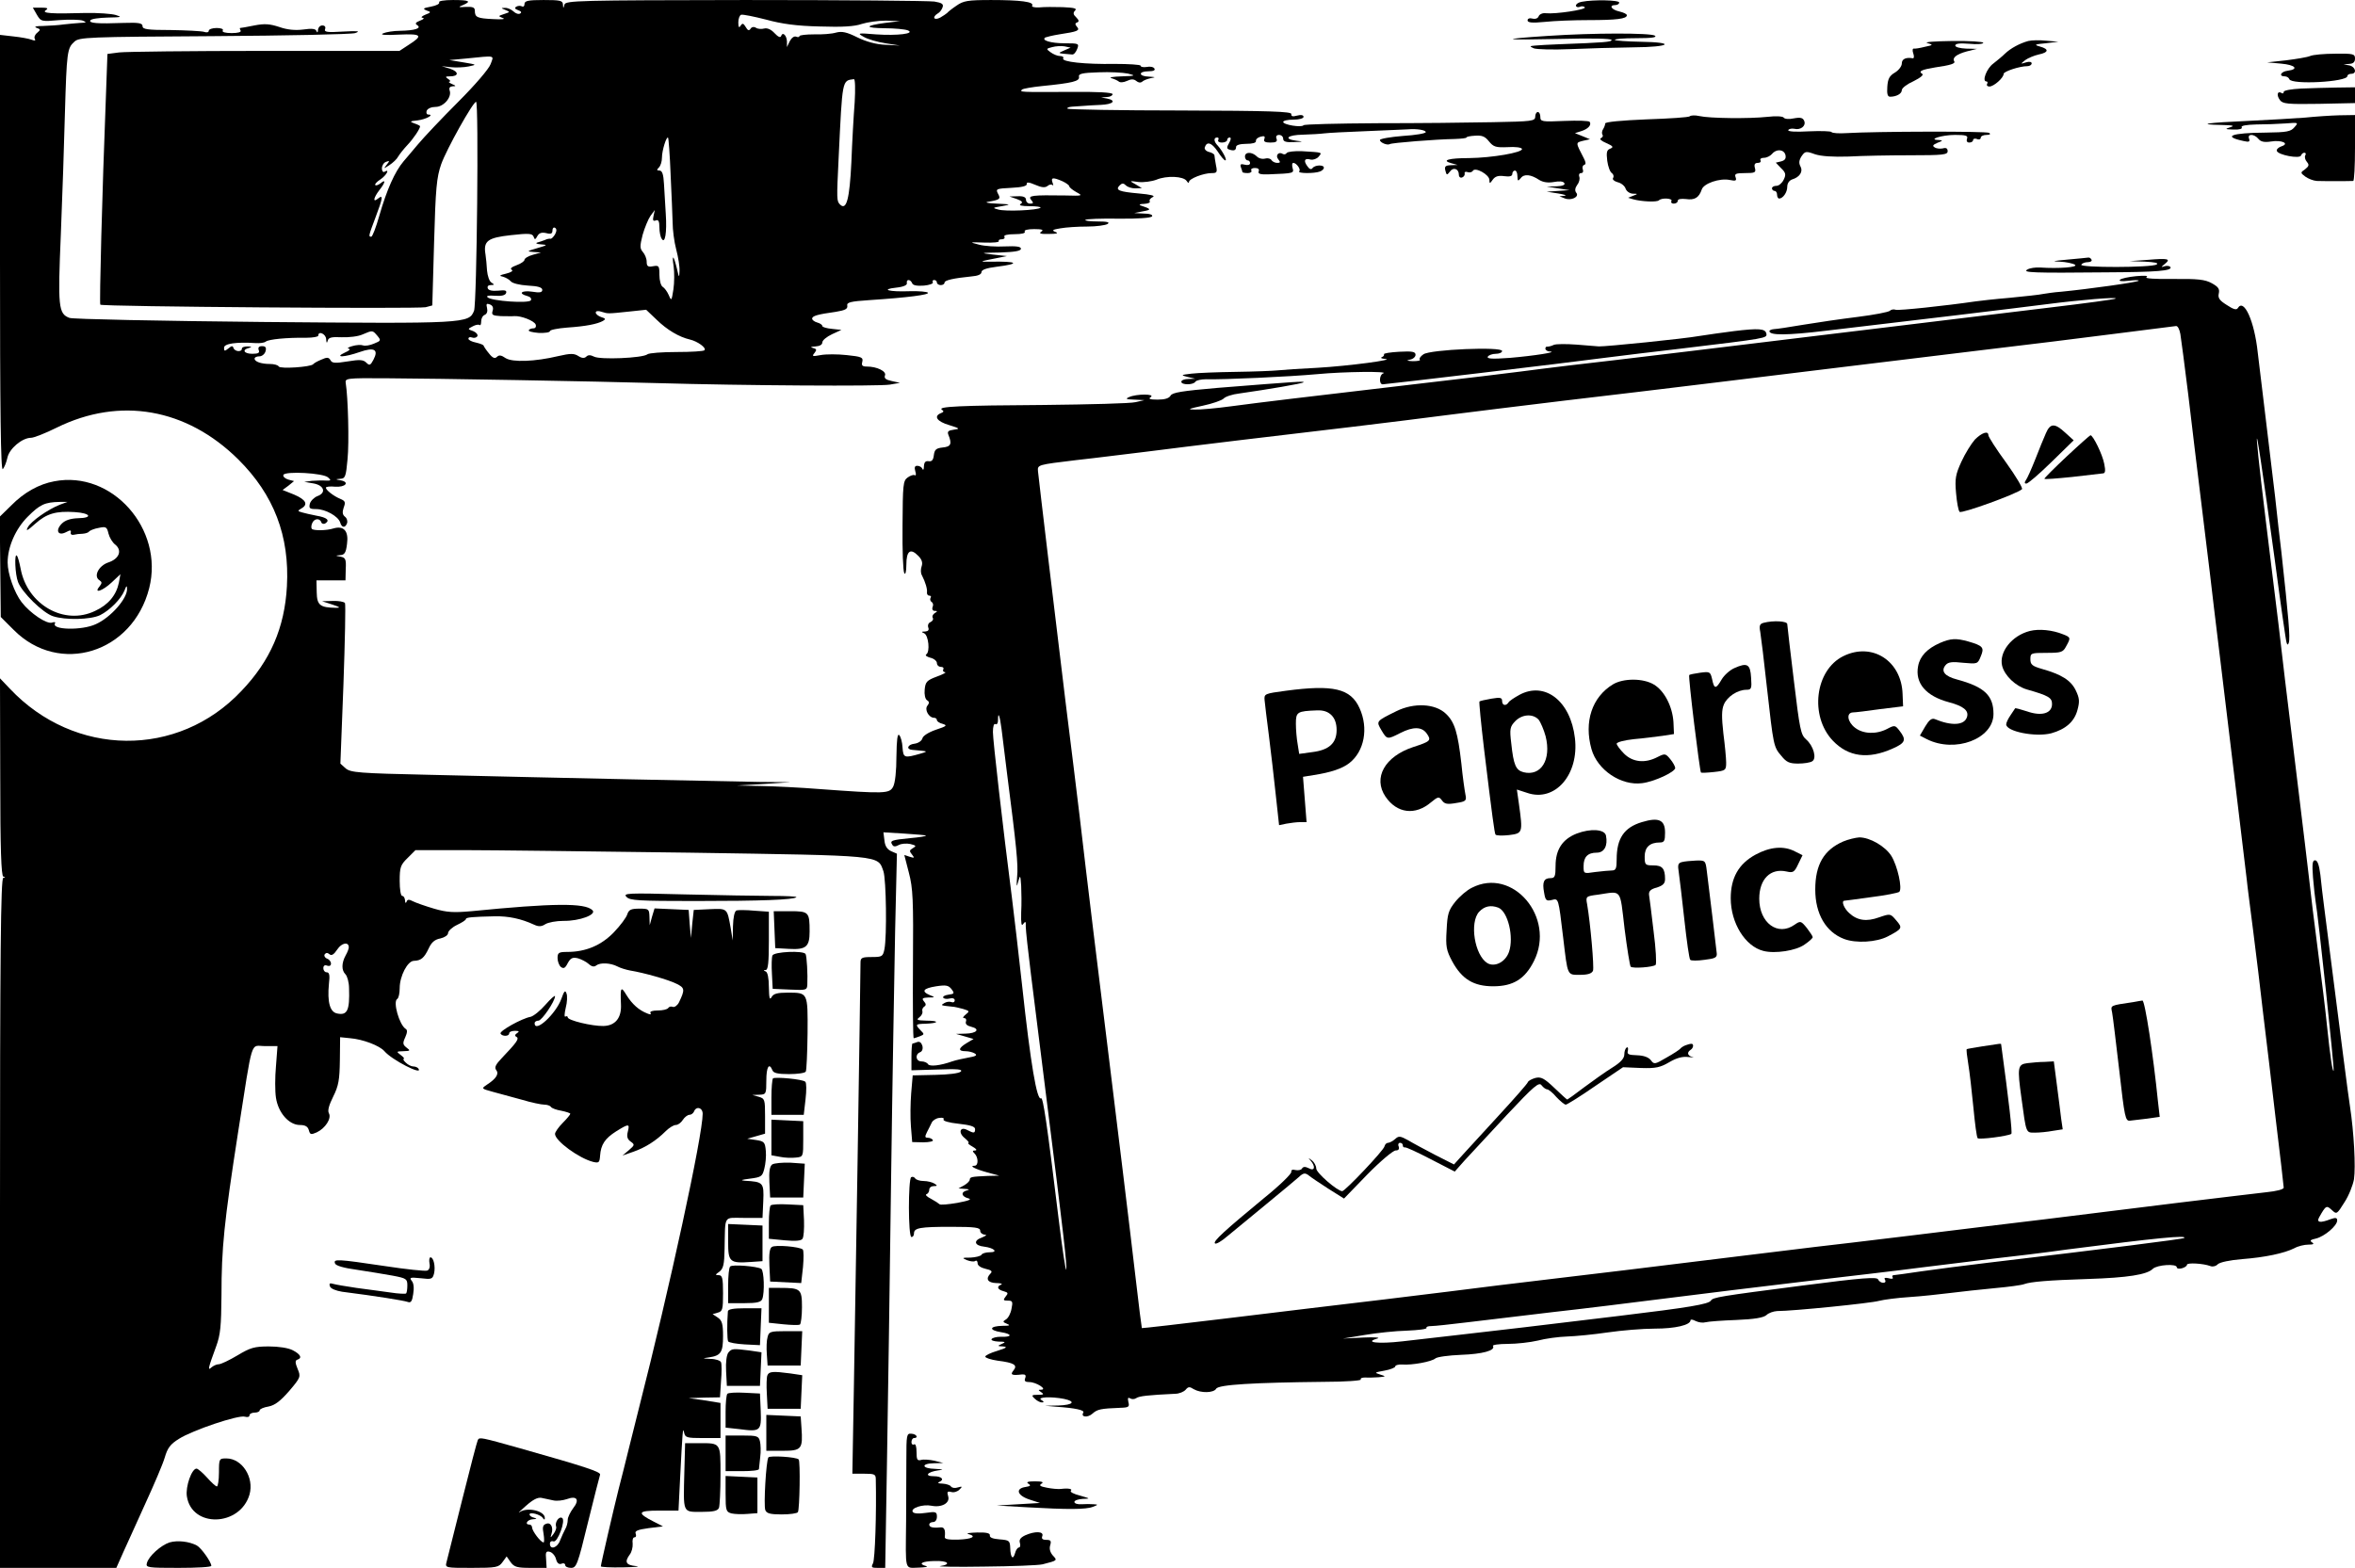 <?xml version="1.0" standalone="no"?>
<!DOCTYPE svg PUBLIC "-//W3C//DTD SVG 20010904//EN"
 "http://www.w3.org/TR/2001/REC-SVG-20010904/DTD/svg10.dtd">
<svg version="1.0" xmlns="http://www.w3.org/2000/svg"
 width="925pt" height="616pt" viewBox="0 0 925 616"
 preserveAspectRatio="xMidYMid meet">
<g transform="translate(0,616) scale(0.1,-0.1)"
fill="#000000" stroke="none">
<path d="M1725 6151 c3 -6 -11 -13 -32 -17 -31 -6 -34 -8 -18 -15 19 -6 19 -8
-5 -17 -14 -6 -18 -11 -10 -12 8 -1 4 -6 -10 -11 -18 -7 -21 -12 -11 -18 18
-12 -9 -21 -67 -22 -26 0 -56 -5 -67 -10 -14 -6 6 -8 62 -5 90 4 97 -3 37 -41
l-35 -23 -528 0 c-291 0 -549 -3 -573 -6 l-46 -6 -6 -167 c-15 -383 -26 -814
-22 -818 7 -8 1250 -17 1278 -10 l26 7 7 247 c6 215 10 256 28 308 21 59 125
245 137 245 11 0 3 -792 -8 -821 -20 -50 -31 -51 -829 -44 -405 4 -747 11
-760 16 -44 16 -46 44 -34 329 6 146 13 360 16 475 7 241 9 256 37 281 19 18
50 19 547 22 289 2 539 7 556 12 23 8 11 9 -47 6 -63 -4 -76 -2 -71 10 3 8 -1
14 -11 14 -9 0 -16 -8 -17 -17 0 -11 -3 -13 -6 -5 -3 9 -18 11 -52 6 -32 -4
-63 -1 -94 10 -37 12 -57 14 -98 6 -28 -6 -54 -10 -56 -10 -2 0 -1 -4 2 -10 4
-6 -10 -10 -35 -10 -25 0 -39 4 -35 10 4 6 -7 10 -24 10 -17 0 -31 -5 -31 -11
0 -6 -8 -8 -19 -4 -11 3 -70 6 -130 7 -92 0 -111 3 -111 15 0 12 -14 15 -72
13 -107 -4 -140 -1 -133 10 3 6 34 10 68 11 54 1 58 2 32 10 -16 5 -70 9 -120
8 -134 -4 -173 -1 -155 11 11 7 7 10 -18 10 l-33 0 16 -28 c16 -27 18 -27 88
-21 40 3 81 2 92 -2 17 -7 15 -8 -10 -9 -16 -1 -46 -4 -65 -6 -19 -3 -55 -5
-80 -6 -28 0 -38 -3 -27 -7 17 -6 17 -8 3 -20 -9 -7 -13 -18 -9 -24 4 -7 0 -8
-13 -3 -10 4 -43 10 -72 13 l-52 6 0 -859 c0 -627 3 -855 11 -847 6 6 14 26
18 44 7 36 58 79 93 79 11 0 57 18 101 40 248 122 510 76 713 -125 140 -139
202 -301 191 -499 -9 -162 -65 -292 -179 -411 -249 -264 -655 -260 -909 9
l-39 41 1 -387 c0 -287 4 -388 12 -392 9 -3 9 -5 0 -5 -10 -1 -13 -295 -13
-1356 l0 -1355 229 0 228 0 28 63 c15 34 55 120 87 192 33 72 67 151 75 178
11 38 22 53 56 74 53 34 235 95 259 87 10 -3 18 -1 18 5 0 6 9 11 20 11 11 0
20 4 20 9 0 5 16 12 35 15 25 5 46 21 81 61 45 53 46 56 33 87 -10 24 -10 33
-1 36 20 6 13 21 -18 37 -17 9 -55 15 -94 15 -57 0 -73 -5 -123 -35 -32 -19
-65 -35 -74 -35 -8 0 -21 -6 -28 -12 -16 -15 -14 -5 18 82 17 46 20 80 21 201
0 185 10 285 65 639 60 381 47 340 106 340 l49 0 -6 -79 c-4 -43 -4 -99 0
-124 9 -59 51 -107 94 -107 21 0 31 -6 35 -20 5 -18 8 -19 31 -9 34 16 59 55
48 75 -6 10 0 32 17 66 21 42 25 66 26 142 l1 91 39 -4 c50 -4 116 -29 135
-51 30 -35 152 -97 134 -69 -3 5 -12 9 -20 9 -9 0 -22 7 -30 15 -9 8 -12 15
-8 15 4 0 -1 7 -12 15 -18 14 -18 14 11 15 27 1 28 2 12 14 -15 12 -16 17 -5
41 8 18 9 29 1 33 -25 17 -50 106 -33 117 6 3 10 23 10 43 0 47 31 107 56 107
28 1 40 11 58 49 11 24 24 35 46 39 17 4 30 13 30 21 0 8 16 23 35 32 19 9 35
19 35 23 0 7 26 9 113 11 54 1 103 -9 155 -33 17 -8 29 -8 44 2 11 7 43 13 71
13 64 -1 132 25 114 42 -29 29 -152 28 -476 -4 -68 -6 -95 -5 -146 10 -34 10
-71 23 -83 29 -15 8 -22 8 -25 -2 -3 -7 -6 -5 -6 6 -1 9 -5 17 -11 17 -6 0
-10 26 -10 59 0 53 3 63 31 90 l31 31 191 0 c106 0 504 -5 886 -10 764 -12
738 -9 761 -73 11 -33 14 -255 4 -306 -6 -29 -9 -31 -50 -31 -39 0 -44 -3 -44
-22 -1 -123 -21 -1401 -26 -1665 l-6 -343 46 0 c41 0 46 -2 46 -22 3 -132 -3
-315 -11 -330 -8 -16 -6 -18 19 -18 l29 0 7 418 c4 229 11 725 16 1102 5 377
13 820 16 985 l7 301 -23 10 c-15 7 -24 20 -26 42 l-4 32 82 -5 c45 -3 83 -6
85 -8 2 -2 -27 -7 -63 -10 -72 -7 -80 -10 -69 -26 4 -8 12 -8 25 -1 11 6 31 7
46 4 23 -6 24 -8 10 -16 -14 -8 -15 -12 -4 -25 11 -14 10 -15 -9 -9 l-21 7 18
-70 c16 -61 18 -105 16 -360 -1 -160 0 -291 3 -290 3 0 14 4 25 8 17 7 17 8 2
23 -22 23 -21 25 20 26 53 2 55 12 3 12 -37 1 -41 3 -28 13 9 7 14 17 12 24
-2 6 1 14 7 18 8 5 8 11 -1 21 -9 11 -6 14 17 15 27 0 28 1 7 9 -36 15 -27 27
24 35 39 6 49 4 61 -12 12 -16 10 -18 -13 -21 -14 -2 -23 -7 -20 -12 3 -4 14
-6 25 -3 12 3 20 0 20 -7 0 -7 -6 -10 -13 -7 -8 3 -20 1 -28 -4 -15 -9 -16 -9
31 -14 8 0 28 -5 43 -9 26 -8 26 -9 10 -22 -10 -8 -13 -14 -6 -14 7 0 10 -6 7
-14 -3 -9 4 -16 21 -20 36 -9 22 -26 -23 -27 l-37 -1 35 -10 34 -10 -27 -16
c-33 -20 -35 -32 -4 -32 12 0 28 -4 36 -9 11 -7 4 -11 -25 -16 -21 -4 -50 -10
-64 -15 -48 -17 -88 -21 -95 -11 -3 6 -15 11 -26 11 -22 0 -26 28 -5 36 8 3
12 13 9 25 -4 13 -11 18 -20 15 -8 -3 -17 -6 -19 -6 -2 0 -4 -24 -4 -52 l0
-53 102 3 c79 3 100 1 92 -8 -7 -7 -48 -12 -100 -13 l-89 -2 -6 -70 c-3 -38
-4 -97 -1 -131 l5 -61 43 -1 c24 0 42 4 38 9 -3 5 -12 9 -20 9 -11 0 -12 4 -3
22 7 13 15 30 19 38 4 8 17 17 30 18 12 2 20 -1 16 -6 -3 -6 21 -13 59 -17 46
-5 65 -11 65 -21 0 -17 -5 -17 -30 -4 -29 16 -38 -10 -10 -32 12 -10 18 -18
14 -18 -5 -1 2 -7 16 -15 14 -8 19 -14 11 -15 -12 0 -12 -3 -3 -12 15 -15 16
-48 0 -48 -23 0 2 -13 49 -26 l48 -13 -45 -1 c-66 -3 -70 -4 -71 -15 0 -5 -10
-15 -22 -22 l-22 -12 25 -2 c17 -1 20 -3 8 -6 -25 -6 -22 -24 5 -31 16 -4 4
-9 -43 -18 -36 -6 -67 -9 -70 -5 -3 3 -18 13 -33 21 -16 8 -24 16 -18 18 6 2
11 10 11 18 0 8 8 14 18 14 14 0 15 2 2 10 -8 5 -27 10 -42 10 -15 0 -30 5
-33 10 -4 6 -11 8 -16 5 -12 -8 -12 -235 1 -235 6 0 10 6 10 14 0 22 24 26
146 26 95 0 114 -3 114 -15 0 -8 8 -15 18 -16 10 0 6 -4 -11 -11 -35 -12 -30
-32 9 -36 39 -5 56 -22 22 -22 -15 0 -30 -4 -33 -10 -3 -5 -23 -10 -43 -11
-33 0 -35 -1 -14 -10 13 -5 28 -7 33 -3 5 3 9 -1 9 -10 0 -8 13 -17 31 -21 23
-5 28 -10 20 -18 -21 -21 -12 -37 22 -38 17 0 26 -3 20 -6 -20 -7 -15 -20 9
-26 18 -5 19 -8 8 -21 -11 -14 -9 -16 9 -16 18 0 20 -4 14 -32 -3 -18 -13 -37
-22 -42 -13 -8 -13 -10 4 -17 15 -6 11 -8 -17 -8 -52 -1 -56 -17 -6 -25 45 -7
45 -20 -2 -18 -16 0 -32 -4 -35 -9 -4 -5 9 -9 27 -10 27 0 30 -2 13 -9 -18 -8
-18 -9 5 -10 19 -2 13 -6 -22 -17 -27 -8 -48 -18 -48 -23 0 -5 22 -12 49 -16
64 -8 79 -17 62 -38 -14 -17 -8 -21 33 -16 13 1 17 -3 13 -14 -5 -12 0 -16 16
-16 27 0 72 -29 47 -30 -13 0 -13 -1 0 -10 12 -8 9 -10 -13 -10 -25 0 -27 -2
-13 -15 8 -8 21 -15 28 -15 10 0 9 3 -2 10 -18 11 38 14 89 4 48 -10 37 -24
-21 -26 l-53 -1 45 -4 c73 -5 111 -13 105 -23 -11 -18 17 -21 36 -4 19 17 31
20 111 23 32 1 35 4 30 23 -3 15 -2 19 7 14 6 -4 17 -4 24 1 11 8 47 12 152
17 17 0 35 8 42 16 10 12 15 13 32 2 28 -16 78 -15 88 2 9 16 146 24 426 27
81 0 145 5 142 9 -3 5 5 8 17 8 13 -1 37 0 53 1 30 3 30 3 5 11 -23 7 -21 8
18 15 23 4 42 12 42 16 0 5 12 9 28 8 38 -3 115 11 130 24 7 6 52 12 100 14
85 3 137 17 126 35 -3 4 23 8 58 8 35 0 88 6 118 13 30 8 82 15 115 16 33 1
105 8 159 16 55 8 138 15 186 15 80 0 140 14 140 33 0 4 9 3 20 -3 12 -6 29
-8 39 -5 11 3 65 7 121 9 72 3 106 9 118 19 9 9 28 15 42 16 63 0 369 31 400
40 19 5 73 12 120 15 47 3 119 11 160 16 41 5 120 14 175 19 55 5 107 12 116
16 25 9 92 15 249 20 157 5 233 17 256 40 17 16 94 21 94 6 0 -5 9 -7 20 -4
11 3 20 9 20 14 0 9 65 5 91 -5 9 -4 23 -1 30 7 9 8 47 16 95 20 91 7 166 23
206 43 14 8 39 14 55 14 20 0 24 3 14 9 -10 7 -6 10 16 15 33 8 83 50 83 71 0
11 -6 12 -26 5 -41 -16 -56 -13 -45 7 27 48 29 48 50 29 19 -18 20 -17 50 31
17 26 33 67 37 90 7 48 0 184 -16 288 -9 59 -28 209 -101 780 -5 39 -12 96
-15 128 -5 38 -11 57 -21 57 -10 0 -12 -14 -8 -67 3 -38 8 -79 10 -93 10 -53
75 -663 71 -667 -4 -5 -13 51 -26 177 -5 52 -21 183 -35 290 -14 107 -30 236
-35 285 -6 50 -23 196 -39 325 -16 129 -41 336 -56 460 -14 124 -37 315 -51
425 -40 325 -54 446 -59 510 -4 61 21 -108 70 -465 14 -107 28 -206 30 -220 2
-13 7 -47 11 -75 5 -37 9 -45 14 -30 6 18 -1 100 -29 355 -6 47 -17 146 -25
220 -9 74 -25 209 -36 300 -11 91 -25 210 -32 265 -13 123 -54 214 -78 175 -5
-9 -17 -6 -44 12 -29 18 -35 28 -31 45 4 18 -2 26 -27 40 -27 15 -55 18 -152
17 -72 -1 -113 2 -105 7 9 6 -7 7 -41 4 -30 -3 -58 -9 -63 -14 -6 -6 8 -7 34
-4 24 3 42 3 39 0 -5 -6 -200 -33 -303 -43 -29 -2 -61 -7 -73 -9 -12 -3 -70
-9 -130 -15 -60 -5 -120 -12 -134 -14 -116 -17 -304 -37 -314 -33 -8 3 -18 1
-23 -4 -5 -5 -62 -16 -126 -24 -65 -8 -161 -22 -215 -31 -53 -9 -105 -17 -114
-17 -10 -1 -18 -4 -18 -8 0 -17 68 -17 225 2 300 35 757 90 865 104 131 17
277 29 270 22 -3 -3 -122 -19 -265 -36 -143 -17 -314 -38 -380 -46 -947 -115
-1326 -161 -1495 -180 -74 -9 -164 -20 -200 -25 -36 -5 -220 -27 -410 -49
-460 -54 -595 -70 -723 -87 -59 -8 -124 -14 -145 -13 -30 0 -24 3 32 15 38 8
75 21 82 28 7 8 35 17 61 20 113 16 248 39 253 44 5 5 -25 3 -339 -22 -138
-12 -176 -18 -183 -30 -6 -11 -23 -16 -51 -16 -31 0 -38 3 -27 10 19 13 -56
13 -85 0 -16 -7 -12 -9 20 -10 l40 -2 -35 -8 c-19 -5 -181 -9 -360 -11 -330
-2 -421 -6 -400 -19 8 -5 7 -9 -4 -13 -30 -12 -16 -33 32 -47 42 -13 44 -15
19 -18 -22 -3 -27 -7 -22 -20 15 -36 10 -47 -22 -50 -26 -3 -32 -8 -35 -30 -2
-19 -8 -26 -20 -24 -13 2 -18 -4 -19 -20 0 -13 -3 -17 -6 -10 -2 6 -11 12 -20
12 -10 0 -12 -6 -8 -21 4 -12 3 -19 -2 -16 -4 3 -17 -1 -28 -9 -18 -13 -19
-28 -20 -189 -1 -96 2 -180 7 -187 4 -8 8 6 8 33 0 55 16 67 47 35 14 -14 18
-27 13 -41 -4 -11 -4 -27 1 -35 14 -27 22 -55 20 -67 -1 -7 3 -13 9 -13 6 0 9
-4 5 -9 -3 -5 -1 -12 4 -16 6 -3 8 -12 4 -20 -3 -9 1 -15 8 -15 12 0 12 -2 0
-9 -7 -5 -11 -13 -7 -19 3 -5 -1 -12 -9 -16 -8 -3 -12 -12 -9 -21 4 -10 0 -15
-12 -16 -15 0 -16 -2 -4 -7 17 -8 24 -73 8 -83 -5 -4 2 -9 16 -13 14 -3 26
-13 26 -21 0 -8 7 -15 16 -15 8 0 12 -4 9 -10 -3 -5 0 -10 7 -11 7 0 -7 -8
-32 -17 -40 -15 -45 -21 -48 -51 -2 -20 2 -37 9 -42 9 -5 10 -11 2 -21 -13
-15 5 -48 26 -48 6 0 11 -4 11 -9 0 -5 10 -12 23 -15 19 -6 15 -9 -27 -23 -29
-10 -51 -24 -53 -34 -3 -10 -16 -19 -32 -21 -26 -3 -33 -22 -8 -24 66 -6 64
-5 32 -15 -63 -18 -67 -17 -70 24 -1 21 -7 43 -13 49 -7 7 -10 -18 -11 -84 0
-57 -5 -104 -13 -119 -15 -27 -30 -28 -289 -9 -74 6 -178 11 -230 12 l-94 2
105 6 105 7 -120 1 c-129 2 -798 16 -1298 28 -279 6 -309 9 -329 25 l-21 19
12 311 c6 170 9 315 6 320 -4 5 -25 9 -48 8 l-42 -1 40 -13 c30 -10 34 -13 15
-13 -63 1 -75 10 -76 61 l-1 47 57 0 57 0 1 44 c2 39 -1 45 -20 49 -22 4 -22
4 -2 6 17 1 23 9 27 44 7 50 -12 73 -53 61 -28 -9 -78 -9 -85 -2 -3 3 -3 13 1
22 7 19 30 22 36 4 2 -6 10 -8 16 -4 19 12 6 23 -35 30 -21 4 -47 10 -57 13
-17 5 -18 6 -3 15 29 16 19 35 -28 55 l-45 18 23 17 22 18 -23 6 c-13 4 -21
12 -19 18 5 16 158 8 176 -10 13 -11 11 -13 -10 -12 -13 1 -37 0 -54 -1 l-30
-4 35 -6 c43 -7 53 -37 17 -50 -13 -5 -27 -19 -30 -30 -4 -18 -1 -21 25 -21
36 0 86 -28 94 -52 6 -22 20 -23 27 -4 3 8 0 20 -8 26 -10 8 -11 18 -5 36 8
21 6 26 -13 34 -27 11 -57 35 -57 44 0 4 16 6 36 4 41 -3 59 18 22 25 -22 4
-22 4 -1 6 19 1 22 9 28 76 7 66 2 246 -7 300 -3 19 2 20 157 19 203 -1 823
-12 1065 -19 343 -10 875 -13 915 -6 l40 7 -32 7 c-24 5 -31 11 -27 22 7 16
-31 35 -71 35 -18 0 -22 4 -18 19 4 17 -3 20 -61 26 -36 4 -82 4 -103 0 -32
-6 -35 -5 -24 8 10 13 9 16 -6 20 -12 3 -8 5 10 6 17 1 27 7 27 16 0 8 17 22
38 32 l37 17 -37 4 c-21 2 -38 7 -38 11 0 5 -9 11 -20 14 -11 3 -20 10 -20 15
0 11 21 17 93 27 36 6 47 11 45 24 -3 13 11 17 87 22 151 10 235 21 230 29 -3
4 -35 7 -72 6 -81 -3 -117 7 -53 14 29 3 44 10 42 18 -3 16 14 16 21 -1 3 -8
19 -11 46 -9 22 2 38 8 35 13 -3 5 0 9 5 9 6 0 11 -4 11 -10 0 -5 7 -10 15
-10 8 0 15 4 15 10 0 9 35 17 105 24 26 2 40 8 40 17 0 9 19 16 59 21 96 12
85 22 -24 20 -47 -1 -43 1 25 14 l40 8 -55 6 c-52 6 -50 7 28 8 58 2 82 6 82
15 0 8 -17 11 -62 9 -35 -2 -81 1 -103 7 -39 10 -38 10 22 8 33 -1 59 1 56 6
-2 4 3 7 12 7 9 0 13 5 10 10 -4 6 12 10 40 10 28 0 44 4 40 10 -4 6 11 10 37
10 31 0 39 -3 28 -10 -11 -7 -3 -10 30 -9 32 0 39 3 25 8 -15 6 -11 9 20 14
22 4 69 7 105 7 36 0 72 5 80 10 11 7 -1 10 -39 10 -30 0 -52 3 -48 6 3 4 62
6 131 5 76 -1 127 3 131 9 4 6 -9 11 -32 11 l-38 2 35 7 c34 6 32 9 -10 23 -8
3 -2 6 13 6 16 1 26 5 23 10 -3 5 2 12 12 17 11 5 -8 10 -55 14 -78 7 -94 13
-75 32 9 9 15 9 24 0 7 -7 23 -12 37 -12 l26 1 -25 15 c-25 14 -25 14 12 9 20
-2 51 2 70 9 40 17 107 14 119 -5 5 -8 9 -9 9 -4 0 13 57 35 89 35 21 0 23 3
17 31 -3 17 -6 35 -6 39 0 4 -9 10 -21 13 -12 3 -19 11 -17 18 8 25 27 19 50
-15 13 -20 26 -36 31 -36 8 0 -11 37 -30 58 -16 16 -17 32 -2 32 5 0 7 -4 4
-10 -3 -5 3 -10 14 -10 12 0 21 5 21 10 0 6 5 10 10 10 6 0 5 -9 -2 -21 -10
-17 -10 -23 -1 -26 19 -7 28 -4 28 10 0 7 15 12 40 12 25 0 39 4 38 11 -1 7 7
14 18 17 15 4 19 2 15 -9 -4 -10 3 -14 24 -14 22 0 28 4 24 15 -4 9 0 15 10
15 9 0 16 -7 16 -15 0 -11 11 -15 43 -13 36 1 38 2 10 5 -54 7 -37 23 25 24
31 1 68 3 82 5 14 2 90 6 170 9 80 3 152 7 160 7 36 3 70 -3 70 -11 0 -5 -40
-12 -90 -15 -49 -4 -90 -11 -90 -16 0 -10 29 -22 39 -16 7 5 184 19 254 20 26
1 47 3 47 6 0 3 15 6 34 7 27 2 39 -3 54 -22 18 -22 27 -25 74 -23 29 2 54 -1
56 -7 4 -14 -118 -35 -208 -36 -80 0 -110 -9 -70 -20 l25 -7 -27 -1 c-21 -1
-25 -5 -21 -21 5 -19 6 -19 18 -4 13 19 35 11 35 -12 0 -9 6 -14 13 -11 6 2
11 9 10 15 -2 6 3 9 11 6 8 -3 17 -1 21 5 9 16 65 -15 65 -36 0 -15 2 -15 13
1 10 14 23 17 45 14 22 -3 32 0 32 9 0 7 5 13 10 13 6 0 10 -10 10 -22 1 -20
2 -21 13 -8 13 18 40 15 73 -7 15 -9 34 -12 57 -8 21 4 37 3 41 -4 5 -7 -6
-12 -31 -13 l-38 -1 45 -7 45 -7 -45 -3 -45 -3 45 -7 c25 -4 36 -8 25 -9 l-20
-2 20 -8 c26 -11 60 6 46 22 -6 8 -5 18 4 31 8 10 11 24 8 32 -3 8 0 14 7 14
7 0 10 6 7 14 -3 8 -1 16 5 18 8 3 7 10 -1 26 -33 64 -33 61 -3 69 l27 6 -29
12 -30 12 25 8 c26 8 41 24 33 36 -2 5 -47 6 -99 4 -89 -4 -95 -3 -95 16 0 10
-4 19 -10 19 -5 0 -10 -8 -10 -18 0 -18 -13 -19 -167 -22 -93 -2 -296 -4 -453
-4 -157 -1 -287 -4 -290 -8 -8 -10 -80 2 -80 13 0 5 18 9 40 9 23 0 40 5 40
11 0 7 -10 9 -25 5 -18 -5 -24 -3 -23 6 2 10 -86 13 -435 14 -240 0 -440 4
-444 7 -3 4 5 7 18 8 13 1 33 2 44 3 11 1 41 3 68 4 49 2 64 17 25 25 l-23 4
23 2 c12 0 22 6 22 11 0 7 -59 10 -167 9 -200 -1 -198 -1 -189 9 4 4 40 10 79
14 120 12 148 19 145 36 -3 12 11 16 77 18 44 2 96 -1 115 -5 32 -8 31 -9 -25
-11 -33 -1 -51 -4 -40 -7 11 -3 24 -9 29 -13 5 -5 19 -4 32 2 17 8 27 8 37 0
8 -7 17 -8 23 -3 5 5 20 11 34 14 21 4 20 4 -7 6 -42 1 -43 21 -2 21 19 0 28
4 23 11 -3 6 -17 9 -30 6 -13 -2 -24 0 -24 5 0 4 -46 7 -102 7 -115 -2 -211 8
-202 22 3 5 -3 9 -13 9 -10 0 -26 7 -37 15 -18 13 -17 14 7 20 14 4 36 5 48 3
l24 -5 -25 -11 c-27 -12 -29 -11 31 -16 7 -1 15 9 20 22 8 21 6 22 -49 22 -55
0 -94 12 -76 23 5 2 29 8 54 12 73 11 83 15 70 30 -8 9 -8 14 1 17 8 3 7 9 -4
20 -12 11 -13 18 -4 27 8 8 -4 11 -49 13 -32 1 -74 1 -92 -1 -19 -1 -31 2 -28
7 9 15 -46 22 -161 22 -92 0 -109 -3 -136 -22 -18 -12 -34 -25 -37 -29 -3 -3
-15 -11 -27 -18 -25 -13 -33 2 -10 16 8 4 16 15 19 24 5 13 -2 18 -32 23 -22
3 -356 6 -744 6 -654 -1 -705 -2 -709 -18 -4 -16 -5 -16 -6 1 -1 15 -12 17
-76 17 -61 0 -75 -3 -75 -16 0 -8 -4 -12 -10 -9 -5 3 -15 3 -22 -1 -8 -5 -6
-9 7 -14 12 -4 15 -9 8 -13 -6 -4 -18 0 -26 8 -9 8 -24 15 -34 14 -16 0 -16
-1 2 -8 19 -8 19 -8 -5 -16 -24 -8 -24 -8 -5 -16 12 -4 -3 -6 -38 -4 -63 3
-72 7 -72 33 0 13 -8 16 -35 15 -30 -2 -32 -1 -12 7 35 15 26 20 -39 20 -35 0
-58 -4 -54 -9z m1495 -95 c89 -3 137 0 165 10 22 7 65 13 95 13 l55 -2 -58 -7
c-82 -11 -82 -20 -1 -21 38 0 78 -4 89 -8 33 -13 -40 -22 -125 -16 -72 6 -74
5 -47 -10 15 -9 53 -20 85 -25 l57 -9 -56 3 c-36 1 -76 12 -111 29 -42 21 -61
25 -84 19 -16 -5 -55 -8 -86 -7 -32 0 -58 -3 -58 -7 0 -4 -6 -5 -13 -2 -8 3
-18 -5 -25 -18 l-11 -23 0 22 c-1 24 -17 40 -23 21 -3 -7 -12 -3 -26 12 -13
14 -28 21 -40 18 -11 -3 -26 -2 -33 3 -8 5 -17 3 -21 -4 -6 -9 -11 -7 -19 7
-9 15 -13 16 -20 5 -6 -10 -9 -6 -9 13 0 14 5 28 11 30 7 2 51 -7 98 -19 62
-17 120 -25 211 -27z m-1293 -148 c-7 -19 -61 -82 -127 -148 -63 -63 -135
-139 -160 -169 -25 -29 -49 -59 -55 -65 -34 -40 -66 -112 -95 -213 -13 -46
-27 -83 -32 -83 -11 0 -11 2 17 76 29 77 31 91 10 74 -22 -18 -18 3 5 33 24
30 26 45 5 27 -9 -7 -18 -10 -21 -7 -3 3 6 13 20 22 24 16 39 44 16 30 -5 -3
-10 3 -10 13 0 11 7 23 16 26 15 6 15 4 3 -11 -13 -17 -13 -17 10 -2 14 9 30
24 35 34 6 10 22 30 36 45 23 24 50 64 50 74 0 2 -10 7 -22 11 -20 7 -19 9 12
12 33 4 68 23 42 23 -6 0 -9 7 -6 15 4 9 19 15 35 15 32 0 65 39 55 65 -3 10
1 15 12 16 14 0 14 2 -3 9 -11 5 -15 9 -10 9 6 1 3 6 -5 11 -12 8 -11 10 7 10
36 0 36 18 1 30 l-33 10 36 -4 c19 -2 51 -1 70 3 33 7 33 7 -21 16 l-55 9 65
6 c120 12 110 14 97 -22z m1430 -150 c-4 -51 -10 -157 -13 -236 -7 -143 -19
-190 -44 -166 -14 14 -14 18 -6 184 15 311 13 303 60 309 5 1 6 -39 3 -91z
m-723 -283 c4 -77 7 -162 8 -190 0 -27 6 -75 14 -105 8 -30 14 -68 13 -85 -1
-28 -2 -27 -10 9 -13 54 -21 60 -13 9 3 -23 3 -64 -1 -90 -7 -45 -8 -47 -18
-23 -6 14 -17 29 -24 33 -7 4 -13 25 -13 47 0 36 -2 38 -25 34 -20 -4 -25 0
-25 18 0 12 -7 29 -15 38 -12 14 -12 23 -1 67 8 28 22 62 31 75 l17 23 -5 -23
c-4 -18 -2 -22 9 -18 10 4 14 -3 14 -27 0 -18 4 -38 9 -45 13 -22 21 23 16 98
-2 36 -5 89 -7 117 -2 38 -7 53 -18 53 -11 0 -11 3 -2 12 7 7 12 24 12 39 0
28 18 85 24 78 2 -2 7 -67 10 -144z m1539 -27 c15 -7 27 -16 27 -20 0 -4 12
-14 28 -23 26 -14 25 -15 -43 -13 -131 2 -149 0 -135 -17 10 -12 10 -15 -4
-15 -9 0 -16 7 -16 15 0 10 -10 15 -32 14 l-33 -1 29 -10 c21 -8 25 -13 15
-19 -9 -6 4 -9 35 -9 27 0 46 -3 43 -6 -10 -10 -139 -16 -167 -7 -23 6 -21 7
15 13 38 7 37 7 -20 10 -33 1 -49 5 -35 7 47 8 52 11 40 32 -10 19 -6 20 52
23 42 2 62 7 61 15 -2 8 8 8 33 -3 25 -11 39 -12 48 -5 7 6 16 8 20 4 4 -4 4
0 0 10 -7 20 2 21 39 5z m-1993 -209 c-6 -10 -14 -18 -18 -17 -4 1 -14 -1 -22
-5 -8 -3 -22 -8 -30 -10 -8 -3 -1 -6 15 -7 27 -2 26 -3 -15 -15 -41 -12 -42
-13 -15 -15 l30 -2 -32 -9 c-18 -5 -33 -14 -33 -20 0 -5 -14 -15 -31 -21 -19
-7 -27 -13 -19 -18 7 -4 -2 -10 -22 -15 -26 -6 -29 -9 -13 -12 11 -3 25 -11
31 -18 6 -8 35 -15 67 -17 40 -2 57 -7 57 -17 0 -10 -10 -12 -40 -7 -41 6 -57
-7 -19 -17 12 -3 18 -10 14 -17 -8 -13 -155 -3 -170 12 -6 6 4 8 29 6 27 -2
41 2 44 11 3 10 -4 12 -31 9 -24 -2 -38 1 -41 9 -3 8 2 13 12 13 14 0 15 2 2
10 -8 5 -15 26 -17 47 -1 21 -4 49 -6 63 -9 53 8 66 99 76 71 8 85 7 90 -6 4
-13 7 -12 15 3 7 12 17 15 35 11 18 -5 24 -2 24 11 0 9 5 13 10 10 7 -4 7 -13
0 -26z m-245 -300 c-5 -16 -1 -19 32 -21 21 0 45 -1 53 0 26 2 78 -18 84 -33
3 -9 -1 -15 -9 -15 -7 0 -16 -3 -18 -7 -3 -5 15 -9 39 -11 24 -1 44 2 44 7 0
5 30 11 68 14 74 5 118 14 140 26 12 7 11 10 -6 15 -12 4 -22 12 -22 18 0 6 9
8 23 3 26 -8 23 -8 109 1 l66 7 41 -39 c41 -40 88 -68 131 -78 30 -7 66 -33
57 -42 -3 -4 -52 -7 -109 -7 -57 0 -109 -4 -115 -9 -18 -15 -187 -22 -210 -9
-14 7 -23 7 -30 0 -7 -7 -17 -7 -31 2 -17 11 -31 11 -79 0 -92 -22 -180 -25
-207 -8 -17 12 -26 13 -34 5 -8 -8 -17 -5 -31 13 -11 13 -20 27 -21 30 0 4
-13 9 -30 13 -16 3 -30 10 -30 15 0 6 6 8 14 5 8 -3 17 -1 21 5 3 6 -4 15 -16
20 -23 8 -23 8 -2 19 11 6 23 8 27 5 3 -3 6 3 6 14 0 12 6 23 14 26 9 4 12 14
9 27 -4 16 -2 19 11 14 11 -4 15 -13 11 -25z m6629 -91 c3 -18 17 -125 31
-238 13 -113 36 -299 50 -415 14 -115 30 -248 36 -295 5 -47 23 -193 39 -325
33 -275 98 -810 105 -872 2 -23 14 -113 25 -200 11 -87 29 -232 39 -323 11
-91 34 -280 50 -420 17 -140 31 -260 31 -266 0 -7 -28 -14 -67 -18 -38 -4
-192 -23 -343 -41 -151 -19 -387 -48 -525 -65 -137 -16 -378 -46 -535 -65
-157 -19 -323 -39 -370 -44 -47 -6 -179 -22 -295 -36 -281 -35 -688 -84 -750
-91 -27 -3 -117 -14 -200 -24 -82 -11 -283 -35 -445 -55 -162 -19 -443 -53
-624 -75 -181 -22 -330 -39 -331 -38 -1 2 -12 89 -24 193 -23 198 -76 630
-111 915 -26 208 -84 683 -109 900 -11 91 -36 296 -56 455 -37 304 -104 863
-108 904 -2 25 -1 25 148 43 83 9 206 25 275 33 69 9 233 29 365 45 132 16
337 40 455 54 118 14 285 35 370 46 85 11 290 36 455 56 165 19 428 51 585 70
157 19 393 48 525 64 132 16 373 45 535 65 162 19 396 48 520 64 124 16 230
29 237 30 7 1 14 -14 17 -31z m-7082 -7 c15 -18 15 -20 -13 -31 -16 -7 -35
-10 -43 -7 -8 3 -27 2 -43 -3 -15 -4 -21 -9 -13 -10 8 -1 2 -8 -15 -15 -45
-21 -2 -19 58 2 57 20 75 10 54 -30 -12 -23 -16 -24 -28 -12 -12 12 -26 13
-74 5 -49 -8 -61 -7 -67 5 -7 12 -14 12 -36 2 -15 -6 -29 -14 -32 -18 -9 -11
-129 -19 -135 -9 -3 6 -19 10 -35 10 -34 0 -60 9 -60 21 0 5 8 9 19 9 10 0 21
9 24 20 4 15 0 20 -14 20 -12 0 -16 -5 -13 -15 5 -11 -1 -15 -25 -15 -33 0
-42 16 -13 23 13 4 11 5 -5 6 -13 0 -23 -3 -23 -9 0 -14 -28 -12 -33 3 -3 9
-7 9 -20 -2 -15 -12 -17 -11 -17 3 0 16 48 23 124 18 16 -1 34 1 40 6 12 9 81
16 159 15 26 0 47 4 47 8 0 21 30 7 31 -13 1 -16 3 -18 6 -7 3 13 15 16 55 14
28 -1 65 3 82 11 40 17 39 17 58 -5z m2452 -1546 c3 -27 13 -104 21 -170 37
-288 45 -363 40 -410 -3 -39 -2 -43 4 -20 8 29 9 28 12 -15 1 -25 2 -72 0
-105 -1 -44 1 -56 8 -45 9 12 11 10 10 -10 0 -14 9 -97 20 -185 11 -88 38
-304 60 -480 71 -563 82 -665 79 -683 -2 -9 -16 84 -31 208 -45 369 -60 470
-68 465 -16 -11 -41 135 -74 440 -14 127 -32 282 -40 345 -37 290 -75 621 -75
654 0 22 4 35 10 31 6 -3 10 4 10 16 0 37 7 18 14 -36z m-2564 -857 c0 -5 -5
-19 -12 -31 -17 -31 -17 -59 -1 -75 7 -7 14 -32 14 -55 3 -87 -7 -107 -46 -99
-29 5 -40 44 -33 117 4 33 2 45 -9 45 -7 0 -13 7 -13 16 0 10 6 14 15 10 9 -3
15 0 15 8 0 8 -7 17 -16 20 -8 3 -12 11 -9 16 5 7 11 8 19 1 8 -7 17 -2 31 19
17 26 45 31 45 8z m7209 -1142 c-4 -4 -312 -43 -769 -97 -91 -11 -210 -26
-264 -34 -55 -8 -103 -15 -108 -15 -5 0 -7 -4 -4 -9 4 -5 -4 -7 -16 -3 -14 3
-19 2 -14 -6 4 -7 1 -12 -7 -12 -8 0 -17 6 -20 13 -4 11 -60 7 -299 -24 -325
-42 -350 -46 -358 -59 -9 -14 -86 -27 -360 -60 -140 -17 -309 -37 -375 -45
-66 -8 -178 -21 -250 -29 -71 -8 -174 -20 -227 -26 -95 -11 -152 -4 -98 11 14
4 -11 6 -55 4 l-80 -4 85 14 c47 8 122 16 166 17 45 2 80 6 77 11 -2 4 6 7 19
7 13 0 77 7 143 15 66 8 217 26 335 40 118 13 319 38 445 54 127 16 370 46
540 66 171 20 378 44 460 55 83 10 211 26 285 35 74 8 205 24 290 36 357 46
472 57 459 45z"/>
<path d="M8036 4458 c-8 -18 -27 -64 -42 -103 -15 -38 -32 -76 -37 -82 -6 -9
-5 -13 2 -13 7 0 51 38 99 85 l87 85 -33 30 c-41 38 -59 38 -76 -2z"/>
<path d="M7757 4433 c-14 -16 -38 -54 -53 -87 -23 -50 -26 -67 -21 -123 3 -36
9 -69 14 -74 8 -8 226 71 245 89 4 4 -24 51 -62 104 -39 53 -70 102 -70 108 0
19 -26 10 -53 -17z"/>
<path d="M8118 4367 c-49 -46 -88 -85 -88 -88 0 -3 48 1 108 7 59 7 113 13
121 14 10 0 12 9 6 38 -7 37 -44 112 -54 112 -3 -1 -45 -38 -93 -83z"/>
<path d="M6927 3713 c-15 -4 -18 -11 -13 -36 3 -18 15 -115 26 -217 26 -231
26 -234 57 -270 20 -25 32 -30 66 -30 23 0 48 4 55 9 19 11 5 61 -24 86 -21
18 -25 40 -48 231 -14 116 -26 216 -26 222 0 12 -55 15 -93 5z"/>
<path d="M7973 3681 c-71 -18 -122 -83 -109 -137 10 -39 53 -80 98 -93 84 -24
98 -32 98 -57 0 -37 -41 -49 -98 -29 -25 8 -46 14 -47 12 -1 -1 -9 -13 -18
-27 -9 -13 -17 -29 -17 -36 0 -28 115 -51 177 -35 57 16 91 46 103 92 9 33 8
46 -7 77 -19 39 -55 62 -133 84 -38 11 -45 17 -45 38 0 24 2 25 63 25 57 0 65
2 77 25 19 34 19 36 -12 48 -42 17 -94 22 -130 13z"/>
<path d="M7620 3634 c-50 -22 -79 -52 -86 -91 -13 -67 31 -118 121 -142 57
-15 79 -33 71 -58 -10 -33 -60 -36 -127 -8 -12 4 -22 -4 -37 -29 l-21 -36 27
-14 c111 -56 262 1 262 99 0 72 -35 106 -142 135 -50 13 -66 33 -46 57 10 12
26 14 69 9 56 -5 57 -5 69 25 15 35 9 42 -50 59 -47 13 -68 12 -110 -6z"/>
<path d="M7240 3582 c-111 -55 -133 -235 -41 -332 61 -64 139 -74 235 -31 50
22 55 34 27 70 -17 22 -19 23 -49 7 -43 -22 -94 -20 -126 5 -30 23 -35 59 -8
60 9 0 58 6 107 13 l90 11 -2 48 c-4 131 -120 205 -233 149z"/>
<path d="M6812 3535 c-18 -8 -40 -28 -50 -45 -22 -38 -29 -38 -37 1 -7 30 -9
31 -47 26 -22 -3 -41 -7 -43 -9 -5 -4 41 -377 46 -383 2 -2 25 -1 52 2 45 5
47 7 47 37 0 17 -5 69 -11 115 -7 63 -7 92 2 113 13 31 54 58 89 58 19 0 21 5
18 47 -3 54 -15 61 -66 38z"/>
<path d="M6335 3471 c-82 -50 -114 -147 -84 -254 23 -82 116 -145 199 -134 48
6 130 44 130 60 -1 7 -9 22 -20 35 -18 22 -21 22 -49 8 -49 -26 -98 -21 -132
13 -16 16 -29 34 -29 39 0 6 30 14 68 18 37 3 87 10 112 13 l45 7 -2 47 c-4
61 -35 122 -76 147 -42 26 -121 26 -162 1z"/>
<path d="M5050 3446 c-82 -11 -85 -12 -83 -36 1 -14 9 -77 17 -140 8 -63 20
-168 27 -233 l13 -119 29 6 c16 3 41 6 54 6 l25 0 -7 89 -7 89 43 7 c65 10
111 25 139 47 59 46 76 137 40 216 -35 77 -103 93 -290 68z m180 -96 c13 -13
20 -33 20 -58 0 -52 -30 -79 -96 -87 l-51 -7 -6 38 c-4 22 -7 58 -7 81 0 46 5
49 83 52 25 1 43 -5 57 -19z"/>
<path d="M5968 3430 c-20 -11 -40 -24 -43 -30 -10 -15 -25 -12 -25 6 0 13 -7
15 -42 9 -24 -4 -45 -9 -47 -11 -2 -2 6 -85 18 -186 33 -272 41 -329 45 -337
3 -4 26 -5 53 -2 54 7 55 8 39 123 l-8 56 40 -13 c109 -38 205 71 188 215 -17
146 -118 224 -218 170z m75 -97 c8 -10 21 -40 28 -66 23 -92 -18 -158 -87
-141 -30 8 -39 28 -48 113 -7 57 -5 66 15 87 27 28 69 31 92 7z"/>
<path d="M5485 3366 c-81 -40 -80 -39 -59 -75 22 -37 23 -37 74 -11 51 26 85
25 104 -2 19 -27 15 -31 -53 -53 -112 -37 -159 -121 -109 -195 45 -66 117 -75
179 -22 28 23 31 23 43 7 10 -14 21 -16 55 -10 39 6 42 9 37 33 -3 15 -11 70
-16 122 -14 122 -26 163 -61 196 -42 40 -125 44 -194 10z"/>
<path d="M6449 2930 c-70 -21 -99 -64 -99 -146 0 -36 -3 -44 -19 -44 -10 0
-39 -3 -65 -6 -46 -7 -46 -7 -46 23 0 36 16 53 52 53 29 0 44 27 36 67 -5 25
-60 29 -115 8 -56 -22 -83 -63 -83 -127 0 -41 -3 -48 -19 -48 -27 0 -34 -15
-26 -57 5 -31 9 -34 30 -29 27 7 26 10 45 -149 18 -151 15 -145 66 -145 31 0
46 5 51 16 5 14 -10 185 -23 261 -6 31 -5 32 43 38 95 14 85 27 104 -134 10
-79 21 -146 24 -149 8 -8 88 -2 98 7 4 5 1 64 -8 132 -8 68 -16 133 -18 144
-1 14 7 22 31 28 24 8 32 16 32 33 0 42 -11 54 -46 54 -32 0 -34 2 -34 35 0
36 20 55 59 55 18 0 21 6 21 39 0 50 -25 61 -91 41z"/>
<path d="M7240 2854 c-76 -33 -110 -91 -110 -189 0 -96 42 -167 113 -194 47
-18 128 -13 172 10 57 30 59 33 33 63 -23 27 -23 27 -67 12 -49 -18 -86 -13
-118 17 -19 17 -31 45 -20 48 1 0 49 6 105 14 57 7 107 17 112 21 13 13 -7
102 -31 141 -24 38 -84 73 -126 73 -15 -1 -44 -8 -63 -16z"/>
<path d="M6895 2802 c-66 -36 -97 -91 -97 -171 0 -98 57 -189 128 -207 46 -12
129 1 162 25 18 12 32 25 32 29 0 4 -11 20 -23 36 -23 28 -25 29 -48 13 -66
-47 -139 7 -139 102 0 77 44 121 107 107 26 -6 31 -3 46 29 l17 35 -30 15
c-44 23 -98 18 -155 -13z"/>
<path d="M6606 2773 c-15 -4 -17 -11 -12 -41 3 -21 13 -104 22 -187 9 -82 19
-153 23 -156 3 -4 29 -4 56 0 42 5 50 9 48 26 -2 21 -30 251 -39 323 -5 41 -6
42 -42 41 -20 -1 -45 -3 -56 -6z"/>
<path d="M5781 2672 c-19 -9 -48 -34 -65 -55 -27 -34 -31 -48 -34 -112 -4 -64
-1 -79 22 -122 38 -70 84 -98 161 -98 79 0 125 29 160 99 86 171 -83 371 -244
288z m104 -78 c38 -15 62 -116 42 -174 -14 -40 -56 -61 -85 -44 -50 31 -71
160 -32 202 21 22 45 27 75 16z"/>
<path d="M8380 2223 c-94 -14 -90 -12 -84 -41 3 -15 15 -117 28 -227 21 -185
24 -200 42 -198 10 1 41 5 68 8 l49 7 -7 61 c-18 179 -51 397 -61 396 -5 -1
-21 -3 -35 -6z"/>
<path d="M6620 2053 c-8 -3 -17 -9 -20 -13 -3 -4 -27 -20 -54 -35 -46 -27 -49
-28 -62 -10 -9 11 -27 18 -54 19 -34 1 -40 4 -36 18 2 10 0 16 -5 12 -5 -3 -9
-15 -9 -27 0 -15 -14 -31 -48 -52 -26 -16 -75 -51 -110 -77 -35 -27 -65 -48
-66 -48 -2 0 -25 21 -51 46 -40 38 -52 44 -74 39 -14 -4 -28 -11 -30 -17 -2
-6 -51 -62 -110 -126 -58 -63 -123 -134 -143 -156 l-37 -41 -73 37 c-40 21
-89 47 -107 58 -31 17 -37 18 -51 5 -9 -8 -22 -15 -28 -15 -6 0 -12 -6 -14
-14 -3 -16 -155 -176 -166 -176 -20 1 -102 72 -102 89 0 10 -8 25 -17 32 -15
11 -16 11 -5 -1 20 -23 16 -43 -7 -30 -14 7 -22 7 -27 -1 -3 -6 -15 -8 -25 -6
-12 3 -18 1 -17 -7 2 -7 -46 -54 -107 -103 -155 -128 -201 -170 -193 -178 4
-5 27 9 50 29 24 20 93 77 153 126 61 50 117 97 126 105 19 18 26 18 42 5 7
-6 40 -28 74 -50 l62 -39 92 95 c51 52 101 94 111 94 11 0 15 5 12 15 -4 8 -1
15 5 15 6 0 11 -4 11 -10 0 -5 3 -9 8 -8 4 2 49 -19 101 -46 l95 -49 39 44
c22 24 96 104 165 178 108 115 127 131 137 117 7 -9 17 -16 22 -16 5 0 22 -13
36 -30 15 -16 32 -30 37 -30 5 0 58 33 117 74 l108 73 70 -3 c59 -2 76 2 112
23 29 17 52 23 75 20 18 -2 25 -2 16 0 -20 5 -23 18 -8 28 12 7 14 25 3 24 -5
0 -15 -3 -23 -6z"/>
<path d="M7786 2049 c-32 -5 -60 -10 -61 -11 -2 -2 1 -28 6 -58 5 -30 14 -107
20 -170 6 -63 13 -118 17 -122 7 -6 117 8 132 17 5 3 -9 125 -40 353 0 1 -3 1
-7 1 -5 -1 -35 -5 -67 -10z"/>
<path d="M7963 1983 c-38 -5 -40 -16 -23 -138 19 -140 17 -135 53 -135 18 0
49 3 70 7 l39 6 -6 41 c-3 23 -10 83 -17 134 l-12 92 -36 -2 c-20 0 -51 -3
-68 -5z"/>
<path d="M6213 6153 c-13 -2 -23 -9 -23 -15 0 -5 7 -8 15 -5 8 4 17 2 20 -2 5
-9 -115 -27 -153 -23 -12 2 -25 -4 -28 -11 -3 -9 -13 -13 -25 -10 -11 3 -19 0
-19 -7 0 -9 17 -11 68 -6 37 4 114 7 172 7 109 0 150 5 150 19 0 5 -13 11 -30
15 -31 7 -42 25 -15 25 8 0 15 5 15 10 0 10 -101 12 -147 3z"/>
<path d="M6080 6019 c-197 -13 -182 -17 43 -12 121 3 207 2 207 -4 0 -8 -26
-10 -210 -17 -36 -1 -76 -4 -90 -5 -23 -2 -23 -3 -5 -11 11 -4 75 -6 143 -3
67 3 178 6 247 7 147 1 171 20 27 22 -51 1 -95 4 -99 7 -3 4 34 7 83 7 61 0
84 3 74 10 -18 11 -241 11 -420 -1z"/>
<path d="M7967 5999 c-33 -9 -69 -28 -92 -50 -11 -11 -32 -28 -46 -39 -26 -19
-45 -70 -27 -70 5 0 6 -4 3 -10 -3 -5 1 -10 9 -10 17 0 56 34 56 50 0 9 62 30
93 30 9 0 17 5 17 11 0 6 -9 8 -22 4 -23 -7 -23 -7 -3 9 11 8 35 18 53 22 39
8 41 21 5 31 -25 7 -22 9 22 13 l50 6 -47 4 c-27 3 -58 2 -71 -1z"/>
<path d="M7570 5991 c24 -7 24 -8 -10 -15 -19 -5 -39 -8 -43 -7 -5 1 -6 -8 -2
-19 4 -11 3 -20 -2 -19 -27 5 -43 -3 -43 -20 0 -11 -12 -27 -27 -36 -22 -13
-28 -25 -30 -56 -2 -28 1 -39 11 -39 25 0 46 12 46 26 0 8 21 24 46 35 28 14
41 25 34 29 -16 10 -3 16 50 25 62 9 81 15 76 24 -9 14 9 28 49 39 l40 10 -42
1 c-25 1 -43 6 -43 12 0 8 18 10 55 7 30 -3 55 -1 55 4 0 4 -55 8 -122 7 -68
-1 -112 -4 -98 -8z"/>
<path d="M9074 5940 c-12 -5 -55 -12 -95 -17 l-74 -8 55 -5 c56 -5 71 -22 25
-28 -26 -3 -36 -22 -11 -22 8 0 16 -5 18 -11 8 -23 228 -11 228 12 0 5 7 9 15
9 24 0 17 28 -7 33 l-23 4 23 2 c15 1 22 7 22 21 0 18 -6 20 -77 19 -43 0 -88
-4 -99 -9z"/>
<path d="M9038 5812 c-38 -2 -68 -7 -68 -13 0 -6 -4 -8 -9 -4 -16 9 -20 -9 -6
-28 11 -15 29 -17 154 -15 l141 3 0 31 0 31 -72 -1 c-40 -1 -103 -2 -140 -4z"/>
<path d="M6637 5703 c-4 -4 -81 -9 -170 -12 -97 -4 -162 -10 -162 -16 0 -5 -4
-16 -8 -22 -5 -7 -6 -17 -3 -22 4 -5 0 -11 -6 -14 -7 -3 2 -11 21 -19 27 -12
30 -16 16 -22 -14 -5 -16 -14 -12 -48 3 -22 11 -44 18 -48 6 -4 9 -13 5 -19
-4 -6 4 -13 18 -17 14 -3 28 -15 31 -25 4 -11 16 -19 28 -20 21 0 21 -1 2 -8
l-20 -8 20 -6 c32 -9 93 -12 101 -4 11 11 56 8 49 -3 -3 -5 1 -10 9 -10 9 0
16 5 16 11 0 7 12 9 32 7 34 -5 51 5 62 37 7 24 70 46 110 38 24 -5 28 -3 23
11 -5 13 1 16 37 16 39 0 44 2 39 20 -4 14 0 20 11 20 10 0 14 5 11 10 -3 6 3
10 13 10 11 0 25 7 32 15 17 21 47 19 53 -4 3 -14 -2 -21 -17 -25 l-21 -5 21
-22 c18 -17 20 -25 10 -45 -6 -13 -19 -24 -28 -24 -10 0 -18 -4 -18 -10 0 -5
5 -10 10 -10 6 0 10 -7 10 -15 0 -8 4 -15 8 -15 15 0 32 24 32 46 0 14 8 25
19 29 30 9 44 31 33 51 -7 13 -6 24 4 40 14 20 17 21 53 8 24 -8 70 -11 132
-9 52 3 160 5 242 5 129 0 147 2 147 16 0 11 -6 15 -19 11 -10 -2 -25 -1 -32
4 -10 6 -7 10 11 18 22 8 22 10 5 11 -46 1 12 20 64 20 43 0 52 -3 47 -15 -3
-9 0 -15 9 -15 8 0 15 4 15 10 0 5 7 7 15 4 8 -4 15 -1 15 5 0 6 10 11 23 11
13 0 17 3 10 8 -10 7 -444 6 -561 -1 -29 -2 -55 0 -58 4 -2 4 -43 5 -90 3 -51
-3 -83 -1 -80 5 3 5 14 7 24 5 24 -6 46 11 39 30 -5 13 -14 16 -41 11 -18 -4
-36 -3 -40 3 -3 5 -30 7 -63 3 -74 -8 -229 -6 -268 3 -17 4 -34 3 -38 -1z"/>
<path d="M9055 5698 c-38 -3 -140 -9 -225 -13 -160 -7 -208 -14 -104 -16 45
-1 53 -3 34 -9 -22 -7 -21 -8 13 -9 23 -1 36 3 32 9 -4 6 18 10 57 11 35 0 86
2 115 4 51 4 52 4 35 -15 -14 -17 -30 -20 -112 -21 -137 -1 -172 -15 -88 -33
22 -5 26 -3 22 9 -8 20 20 20 37 -1 9 -11 23 -14 49 -10 42 7 75 -8 41 -19
-12 -4 -20 -12 -18 -18 5 -16 90 -32 95 -18 2 6 8 11 13 11 6 0 7 -5 4 -10 -4
-6 -1 -18 6 -26 10 -12 8 -17 -7 -29 -19 -13 -19 -14 1 -29 11 -8 31 -16 45
-17 23 -1 125 -1 143 0 4 1 7 59 7 130 l0 129 -62 -1 c-35 -1 -94 -5 -133 -9z"/>
<path d="M5054 5559 c-3 -5 -10 -7 -15 -4 -17 11 -31 -6 -18 -21 9 -11 8 -14
-4 -14 -9 0 -19 5 -23 11 -3 6 -15 9 -25 6 -11 -3 -26 1 -33 9 -19 18 -46 18
-46 -1 0 -8 5 -15 10 -15 6 0 10 -5 10 -11 0 -7 -9 -9 -21 -6 -15 4 -19 2 -15
-10 3 -8 6 -17 6 -19 0 -2 9 -4 21 -4 11 0 17 5 14 10 -3 6 3 10 14 10 13 0
18 -5 15 -13 -4 -10 6 -13 38 -12 100 4 101 4 95 25 -3 11 -2 20 3 20 12 0 31
-26 23 -33 -8 -9 60 -9 81 -1 9 3 16 10 16 15 0 13 -37 11 -45 -2 -5 -6 -12
-4 -20 8 -16 22 -11 33 13 26 10 -2 24 3 31 11 15 18 18 17 -66 22 -29 1 -55
-2 -59 -7z"/>
<path d="M8120 5140 c-56 -5 -64 -7 -30 -8 25 -1 52 -7 60 -12 15 -10 -63 -16
-137 -11 -18 1 -40 -2 -50 -8 -21 -12 20 -14 312 -11 197 1 259 6 250 21 -3 4
-13 6 -23 3 -15 -5 -15 -4 1 9 25 20 14 23 -68 16 l-70 -5 60 -2 c38 -2 55 -5
46 -11 -19 -13 -304 -13 -296 -1 3 6 15 10 26 10 11 0 17 5 14 10 -3 6 -9 9
-13 8 -4 -1 -41 -4 -82 -8z"/>
<path d="M6810 4859 c-41 -5 -102 -14 -135 -19 -61 -11 -368 -42 -395 -41 -8
1 -48 4 -87 7 -40 3 -81 3 -90 -1 -10 -5 -21 -7 -25 -7 -5 1 -8 -2 -8 -8 0 -5
8 -11 18 -11 33 -2 -63 -17 -157 -25 -70 -5 -92 -4 -87 5 4 6 18 11 32 11 13
0 24 5 24 11 0 18 -282 6 -309 -13 -12 -8 -18 -18 -14 -21 3 -4 -9 -6 -28 -6
-23 1 -27 3 -11 6 12 2 22 11 22 19 0 12 -12 15 -64 12 -35 -2 -62 -6 -60 -10
2 -3 -2 -9 -8 -11 -7 -3 -2 -6 12 -7 46 -3 -144 -28 -265 -35 -66 -3 -136 -8
-155 -10 -19 -2 -93 -5 -165 -6 -71 -1 -150 -4 -175 -7 -43 -5 -43 -6 -15 -13
l30 -7 -27 -1 c-16 0 -28 -5 -28 -11 0 -13 47 -13 55 0 4 6 23 10 43 10 69 -2
327 10 436 20 104 10 285 12 259 3 -16 -6 -17 -43 -2 -43 12 0 713 83 879 105
63 8 194 24 290 35 341 41 341 41 338 59 -4 20 -29 22 -128 10z"/>
<path d="M213 4269 c-60 -11 -119 -44 -169 -95 l-45 -44 2 -197 2 -197 51 -51
c179 -180 467 -91 532 164 59 233 -146 464 -373 420z m22 -92 c-48 -19 -113
-65 -126 -89 -9 -17 -1 -13 29 14 45 40 81 51 156 46 62 -4 72 -23 13 -24 -30
-1 -51 -8 -64 -21 -27 -27 -15 -50 16 -34 17 9 21 9 19 -1 -2 -7 4 -11 12 -9
8 2 24 4 35 4 11 1 22 4 25 9 4 4 20 11 38 14 28 6 32 4 38 -22 4 -16 16 -36
27 -44 28 -23 15 -56 -28 -70 -38 -13 -59 -55 -34 -70 10 -7 10 -11 0 -24 -25
-30 12 -18 48 16 l34 32 -6 -33 c-10 -49 -41 -87 -93 -111 -121 -59 -267 24
-293 166 -5 25 -11 48 -15 51 -10 11 -7 -74 5 -104 15 -40 97 -121 137 -134
48 -16 147 -14 185 4 38 19 82 63 96 97 7 19 10 21 10 7 2 -38 -64 -113 -122
-139 -54 -26 -177 -23 -161 3 3 5 -2 6 -11 3 -20 -8 -86 36 -120 80 -29 38
-55 112 -55 156 0 61 31 132 79 180 48 48 67 57 126 58 l30 0 -30 -11z"/>
<path d="M2461 2636 c13 -14 46 -16 270 -16 260 0 387 5 397 15 3 3 -40 5 -95
5 -55 0 -210 3 -344 6 -226 6 -243 5 -228 -10z"/>
<path d="M2464 2568 c-4 -13 -27 -44 -53 -71 -49 -51 -110 -77 -183 -77 -33 0
-38 -3 -38 -24 0 -13 6 -29 13 -35 11 -8 17 -5 27 15 11 20 19 24 40 19 14 -4
33 -14 42 -22 12 -11 22 -13 30 -6 16 12 56 10 83 -4 11 -6 34 -13 50 -16 55
-9 150 -36 182 -52 33 -16 34 -23 10 -73 -6 -12 -17 -20 -24 -18 -7 3 -15 1
-18 -4 -4 -6 -22 -10 -41 -10 -21 0 -33 -4 -29 -10 4 -6 -1 -7 -12 -2 -34 13
-60 37 -82 72 -22 37 -25 32 -22 -35 3 -54 -22 -85 -69 -86 -44 -1 -140 22
-140 34 0 4 -4 6 -9 3 -5 -3 -4 12 1 34 6 22 7 48 3 57 -5 14 -9 10 -20 -21
-21 -59 -105 -137 -105 -96 0 6 7 10 15 10 13 0 65 76 65 96 0 5 -17 -10 -38
-34 -20 -23 -46 -44 -58 -47 -34 -6 -124 -56 -118 -66 7 -12 34 -11 34 1 0 6
10 10 23 10 16 0 18 -3 8 -9 -9 -6 -10 -11 -2 -15 11 -7 1 -21 -57 -82 -25
-26 -31 -38 -23 -48 12 -15 0 -34 -37 -58 -22 -15 -22 -15 25 -28 27 -7 78
-21 114 -31 36 -11 76 -19 87 -19 11 0 23 -4 26 -9 3 -5 22 -12 41 -15 19 -4
35 -9 35 -12 0 -3 -13 -19 -30 -36 -16 -16 -30 -36 -30 -43 0 -27 94 -96 150
-110 22 -5 25 -3 27 24 3 44 19 68 63 96 50 31 54 31 46 -1 -5 -19 -2 -30 11
-39 17 -12 16 -14 -7 -34 l-25 -21 43 15 c46 16 89 43 127 81 13 13 31 24 39
24 9 0 21 9 28 20 7 11 19 20 26 20 7 0 15 6 18 13 8 22 34 16 34 -9 0 -85
-130 -685 -251 -1159 -11 -44 -29 -116 -40 -160 -11 -44 -28 -114 -39 -155
-21 -84 -70 -296 -70 -304 0 -3 39 -5 88 -4 48 1 70 3 50 5 -40 4 -46 16 -24
46 7 9 12 28 11 42 -2 14 1 25 7 25 6 0 8 6 5 14 -5 11 7 16 50 22 l57 7 -35
18 c-69 35 -65 44 19 44 l77 0 6 120 c10 195 11 211 16 187 4 -20 10 -22 74
-22 l69 0 0 69 0 69 -62 10 -63 9 61 2 62 1 4 63 c3 34 3 68 0 75 -2 6 -21 13
-41 13 -34 2 -34 2 -6 6 47 7 55 20 55 84 0 47 -4 61 -20 72 l-21 14 21 6 c18
5 20 13 20 76 0 60 -3 71 -17 71 -15 0 -14 2 3 14 15 12 19 28 20 88 3 138 -6
123 76 123 l73 0 3 66 c3 73 0 76 -73 80 -19 2 -12 4 19 8 46 6 50 8 58 39 5
19 8 50 6 70 -3 34 -6 38 -38 43 l-35 5 35 10 35 10 0 69 c0 65 -1 69 -25 76
l-25 7 28 1 c26 1 27 3 27 56 0 53 11 72 24 40 4 -11 21 -15 65 -15 33 0 63 4
66 10 3 5 6 73 7 151 1 161 2 159 -79 159 -39 0 -55 -4 -62 -17 -8 -14 -10 -5
-11 39 0 35 -5 58 -12 61 -10 4 -10 6 0 6 9 1 12 31 12 115 l0 114 -57 4 c-32
3 -64 3 -70 1 -8 -3 -13 -27 -14 -62 l-1 -56 -8 49 c-14 78 -12 77 -82 74
l-63 -3 -6 -55 -5 -55 -5 55 -4 55 -67 3 -67 3 -10 -33 -9 -33 -1 33 c-1 31
-3 32 -40 32 -32 0 -41 -4 -47 -22z"/>
<path d="M3042 2508 l3 -73 53 -3 c68 -4 82 8 82 68 0 77 -3 80 -77 80 l-64 0
3 -72z"/>
<path d="M3034 2406 c-3 -7 -4 -40 -2 -72 l3 -59 68 -3 c64 -3 67 -2 68 20 2
38 -2 112 -7 120 -9 14 -124 9 -130 -6z"/>
<path d="M3036 1923 c-3 -4 -6 -37 -6 -75 l0 -68 64 0 63 0 7 61 c4 34 4 65
-1 69 -10 10 -119 20 -127 13z"/>
<path d="M3030 1691 l0 -70 33 -6 c19 -4 47 -5 63 -3 29 3 29 3 29 73 l0 70
-62 3 -63 3 0 -70z"/>
<path d="M3033 1585 c-10 -8 -13 -28 -11 -70 l3 -60 65 0 65 0 3 67 3 66 -57
4 c-31 1 -63 -2 -71 -7z"/>
<path d="M3027 1424 c-4 -4 -7 -35 -7 -69 l0 -62 62 -6 c43 -4 65 -2 70 6 5 7
7 39 6 72 l-3 60 -60 3 c-34 2 -64 0 -68 -4z"/>
<path d="M2860 1281 c0 -80 6 -85 91 -79 l44 3 0 70 0 70 -67 3 -68 3 0 -70z"/>
<path d="M3032 1261 c-9 -5 -12 -27 -10 -72 l3 -64 61 -3 61 -3 7 63 c3 34 3
65 -1 69 -13 11 -107 19 -121 10z"/>
<path d="M1687 1196 c3 -14 -1 -25 -9 -28 -7 -3 -83 5 -168 18 -188 28 -201
28 -194 10 3 -9 35 -18 87 -25 45 -7 108 -17 140 -23 53 -10 57 -13 57 -38 0
-15 -2 -29 -5 -32 -3 -2 -31 -1 -62 4 -32 4 -92 13 -133 18 -41 6 -82 13 -92
16 -13 4 -16 1 -12 -10 3 -9 23 -17 47 -21 141 -18 244 -35 258 -40 13 -5 18
2 22 31 4 24 2 43 -6 52 -10 13 -6 14 35 10 43 -5 47 -4 53 19 6 27 -2 63 -14
63 -5 0 -6 -11 -4 -24z"/>
<path d="M2868 1184 c-5 -4 -8 -38 -8 -76 l0 -68 64 0 c49 0 65 4 70 16 10 26
7 112 -4 119 -17 10 -114 18 -122 9z"/>
<path d="M3020 1031 l0 -68 57 -6 c31 -3 60 -4 65 -1 4 3 8 34 8 68 0 72 -5
76 -87 76 l-43 0 0 -69z"/>
<path d="M2859 1008 c-4 -50 -3 -111 1 -118 3 -5 32 -10 65 -12 l60 -3 3 73 3
72 -66 0 c-45 0 -65 -4 -66 -12z"/>
<path d="M3015 907 c-4 -13 -5 -43 -3 -68 l3 -44 65 0 65 0 3 68 3 67 -65 0
c-60 0 -66 -2 -71 -23z"/>
<path d="M2861 846 c-7 -9 -11 -38 -9 -73 l3 -58 65 0 65 0 3 66 3 66 -47 7
c-65 8 -70 8 -83 -8z"/>
<path d="M3014 756 c-3 -7 -4 -40 -2 -72 l3 -59 65 0 65 0 3 66 3 66 -47 7
c-68 9 -84 8 -90 -8z"/>
<path d="M2857 684 c-4 -4 -7 -36 -7 -70 l0 -63 55 -6 c82 -11 86 -7 83 72
l-3 68 -60 3 c-34 2 -64 0 -68 -4z"/>
<path d="M3010 530 l0 -70 65 0 c74 0 79 7 73 91 l-3 44 -67 3 -68 3 0 -71z"/>
<path d="M3560 425 c0 -56 -1 -165 -1 -241 -2 -202 -7 -184 49 -183 26 1 39 3
30 6 -34 9 -17 19 32 20 53 2 69 -13 23 -20 -16 -2 62 -4 172 -2 110 1 214 5
230 9 59 15 59 15 40 35 -11 13 -14 27 -10 40 5 17 2 21 -15 21 -16 0 -20 5
-16 15 7 19 -29 20 -67 3 -19 -9 -25 -18 -21 -30 3 -10 1 -18 -4 -18 -5 0 -12
-10 -15 -22 -8 -29 -18 -18 -19 20 -1 29 -4 31 -42 34 -26 2 -40 7 -38 16 1 8
-13 12 -50 11 -29 -1 -45 -3 -35 -6 35 -9 16 -20 -39 -22 -40 -1 -55 2 -53 11
3 28 -2 39 -18 37 -30 -3 -43 1 -43 11 0 6 7 10 15 10 9 0 15 9 15 21 0 19 -4
21 -44 15 -27 -4 -47 -3 -51 4 -9 15 40 31 74 24 40 -8 74 11 65 38 -5 17 -3
20 13 16 10 -3 25 2 32 10 12 12 11 13 -7 8 -11 -4 -23 -2 -27 4 -3 5 -18 10
-33 11 -15 0 -21 3 -14 6 23 9 12 23 -20 23 -39 0 -26 17 17 23 24 3 21 4 -12
6 -53 1 -57 21 -5 22 l37 1 -35 9 c-19 4 -43 6 -52 3 -15 -4 -18 1 -18 31 0
22 -4 34 -10 30 -5 -3 -10 1 -10 9 0 9 5 16 10 16 19 0 10 16 -10 17 -19 2
-20 -4 -20 -102z"/>
<path d="M2850 450 l0 -70 65 0 c36 0 65 3 66 8 0 4 3 25 5 47 3 22 2 50 -1
62 -5 21 -11 23 -70 23 l-65 0 0 -70z"/>
<path d="M1877 503 c-3 -5 -30 -109 -61 -233 -31 -124 -59 -235 -62 -247 -6
-23 -5 -23 99 -23 97 0 106 2 121 23 l16 22 16 -23 c14 -19 26 -22 79 -22 l62
0 -2 34 c-3 28 0 33 15 29 10 -3 21 -16 24 -29 4 -15 11 -21 21 -18 8 4 15 1
15 -5 0 -6 10 -11 23 -11 21 0 26 12 66 177 24 98 46 183 48 189 4 11 -57 31
-315 104 -153 43 -158 44 -165 33z m297 -238 c14 -3 37 0 52 5 40 15 52 -2 25
-36 -11 -15 -21 -35 -21 -45 0 -11 -4 -27 -10 -37 -5 -9 -14 -29 -20 -44 -10
-29 -40 -39 -40 -13 0 8 6 12 14 9 16 -6 49 83 34 92 -12 8 -29 -16 -24 -33 3
-6 -2 -19 -10 -30 -12 -16 -13 -16 -8 0 9 26 -3 48 -21 40 -13 -4 -15 -14 -10
-39 3 -19 3 -34 0 -34 -11 0 -44 44 -45 58 0 6 -4 12 -10 12 -21 0 -9 20 13
21 16 1 18 2 5 6 -10 2 -18 8 -18 13 0 11 43 0 52 -14 6 -8 8 -8 8 0 0 28 -69
44 -99 23 -9 -6 2 5 24 24 28 25 47 35 62 32 13 -3 34 -7 47 -10z"/>
<path d="M2688 378 c-4 -165 -8 -158 67 -158 48 0 64 4 69 16 3 9 6 67 6 129
0 128 2 125 -85 125 l-54 0 -3 -112z"/>
<path d="M3018 434 c-9 -15 -19 -189 -12 -207 5 -13 19 -17 64 -17 33 0 61 4
64 9 7 11 10 201 3 207 -9 10 -114 16 -119 8z"/>
<path d="M860 375 c0 -30 -4 -55 -8 -55 -5 0 -22 16 -39 35 -17 19 -36 35 -41
35 -19 0 -44 -71 -38 -109 19 -125 209 -119 246 7 19 67 -29 142 -91 142 -28
0 -29 -1 -29 -55z"/>
<path d="M2850 291 c0 -66 2 -71 23 -77 13 -3 41 -4 63 -2 l39 3 0 70 0 70
-62 3 -63 3 0 -70z"/>
<path d="M4039 331 c11 -7 9 -10 -10 -13 -42 -6 -34 -33 13 -49 l43 -14 -85
-5 -85 -5 120 -7 c158 -9 231 -9 258 2 21 8 21 9 2 10 -11 1 -32 1 -47 0 -16
-1 -28 3 -28 9 0 6 15 11 33 12 31 1 30 1 -11 13 -24 6 -40 14 -36 19 8 7 -9
11 -40 7 -10 -1 -35 1 -54 5 -27 5 -32 9 -21 16 10 6 2 9 -26 9 -27 0 -36 -3
-26 -9z"/>
<path d="M666 100 c-34 -11 -82 -54 -89 -81 -5 -18 2 -19 124 -19 71 0 129 3
129 8 0 15 -40 71 -57 80 -30 16 -76 21 -107 12z"/>
</g>
</svg>

